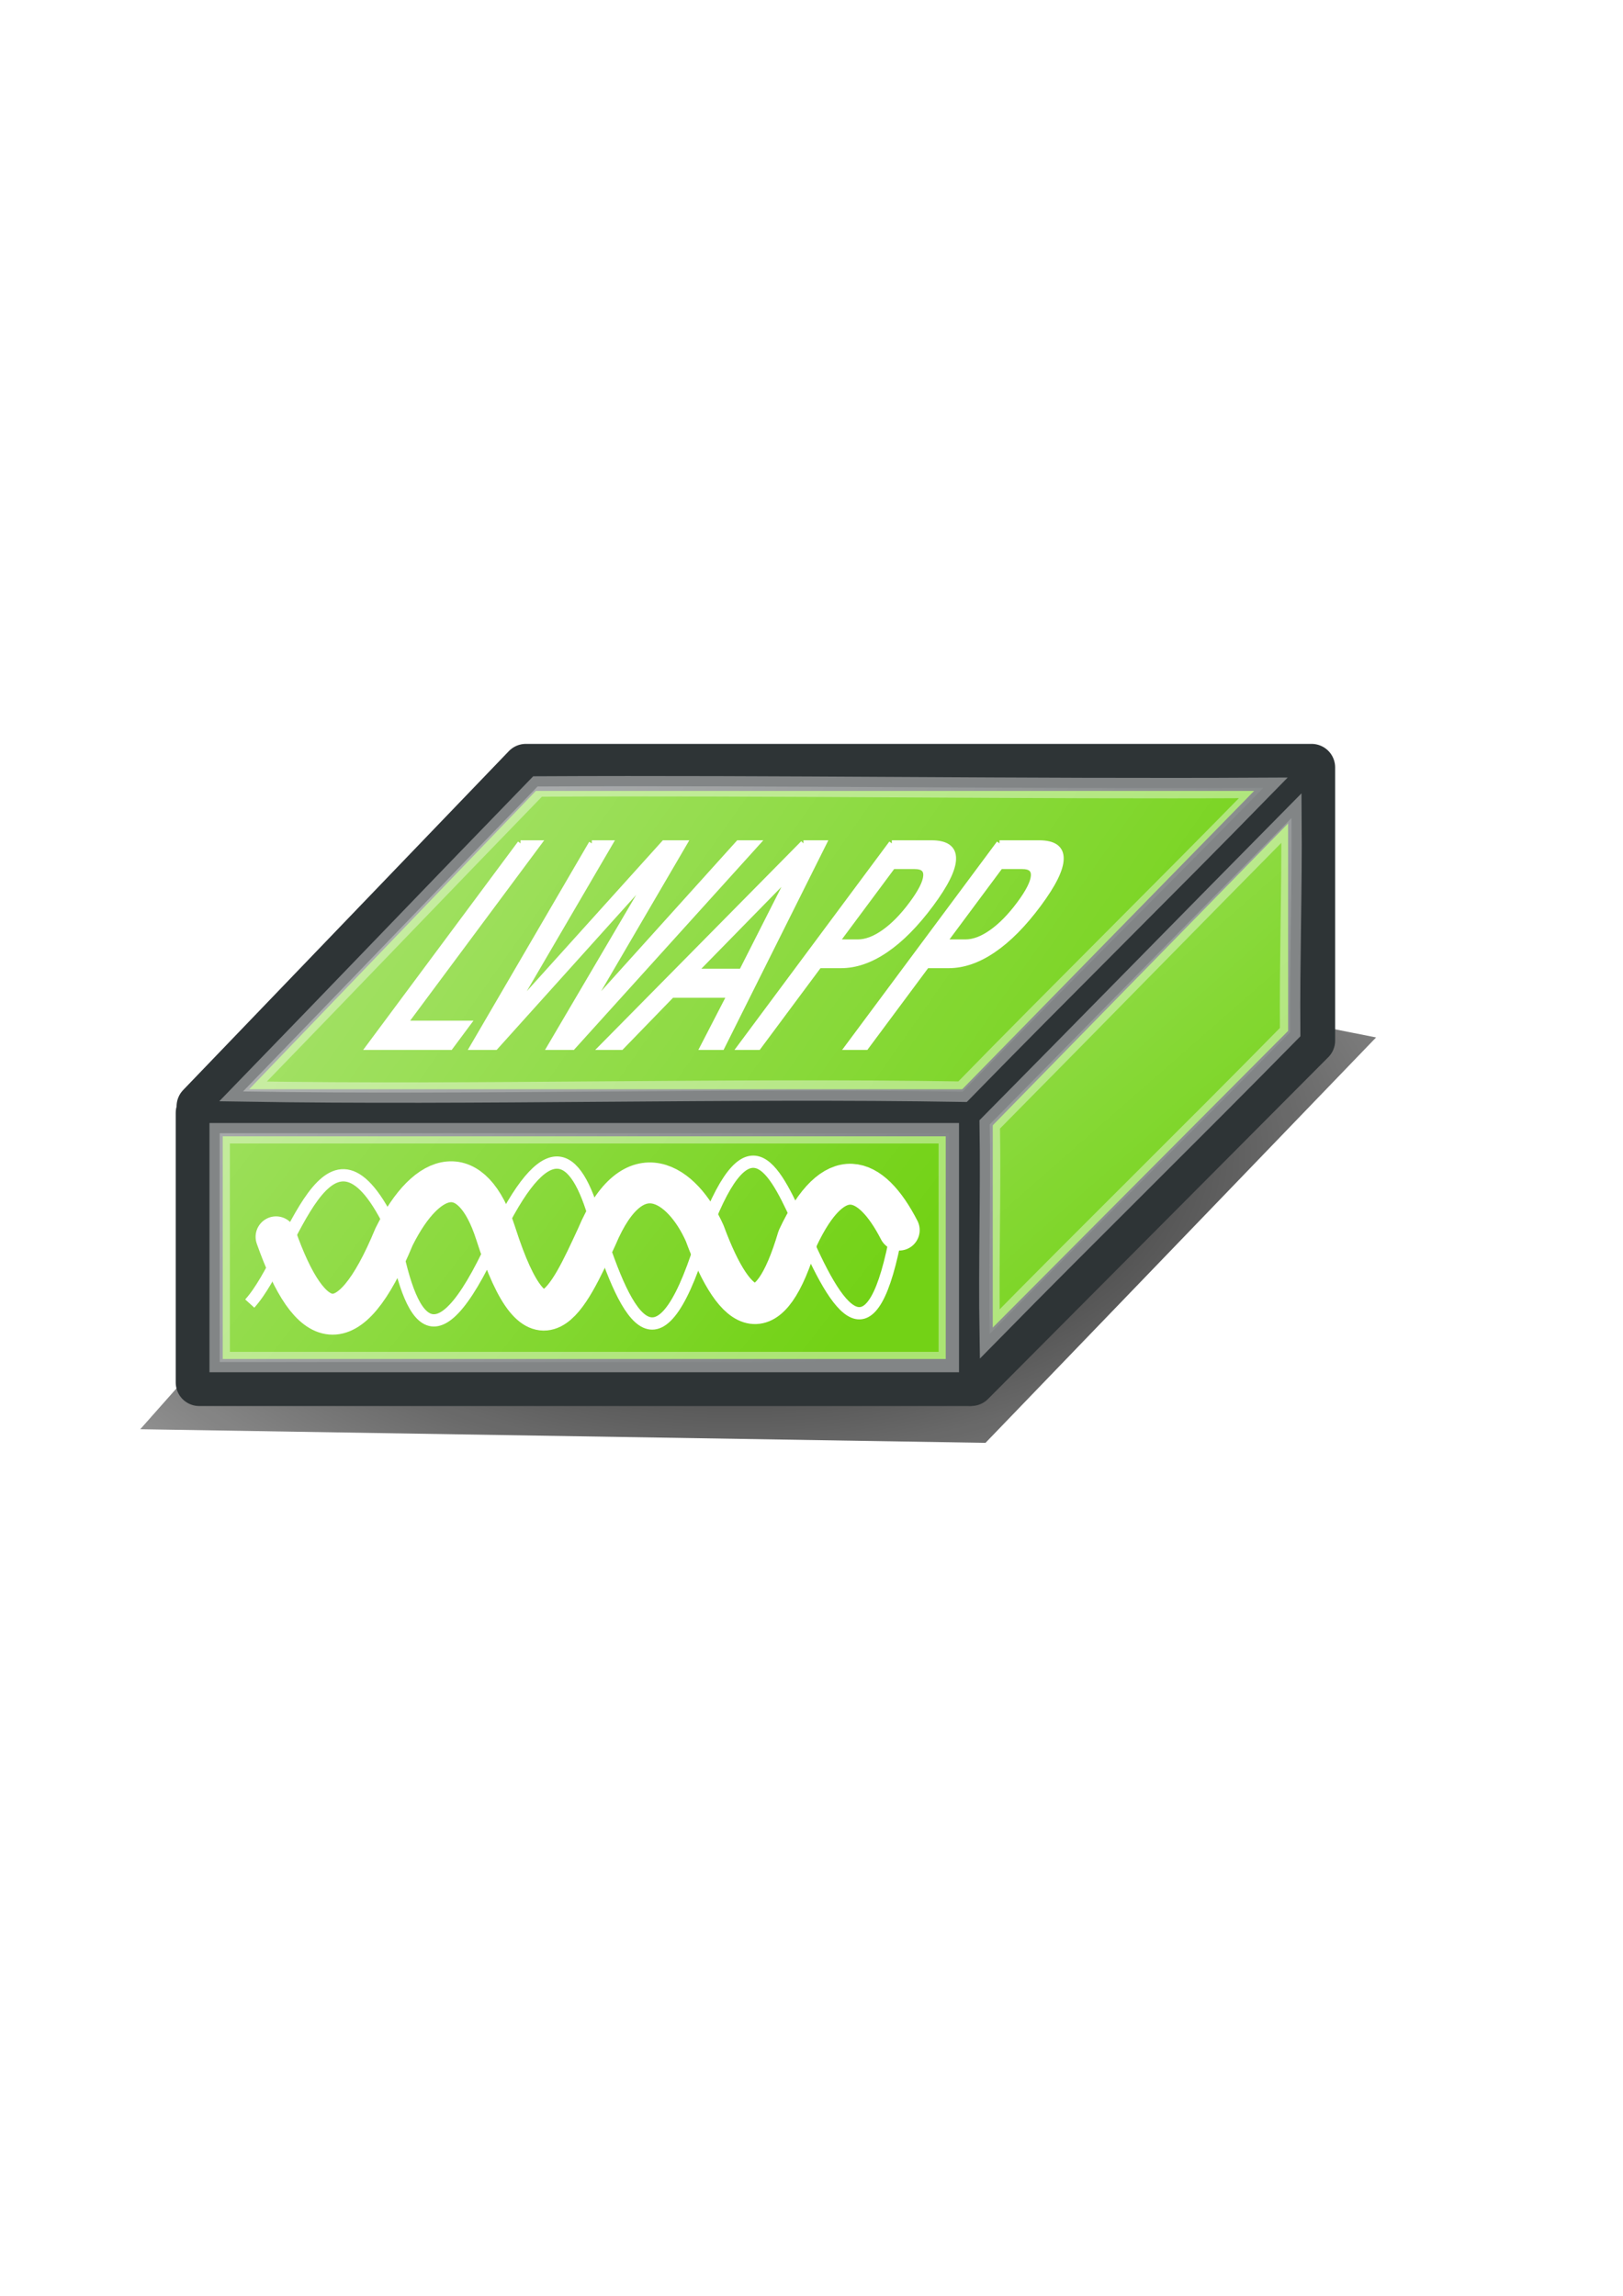 <?xml version="1.0" encoding="UTF-8" standalone="no"?>
<!-- Created with Inkscape (http://www.inkscape.org/) -->
<svg xmlns:dc="http://purl.org/dc/elements/1.1/" xmlns:cc="http://creativecommons.org/ns#" xmlns:rdf="http://www.w3.org/1999/02/22-rdf-syntax-ns#" xmlns:svg="http://www.w3.org/2000/svg" xmlns="http://www.w3.org/2000/svg" xmlns:xlink="http://www.w3.org/1999/xlink" xmlns:sodipodi="http://sodipodi.sourceforge.net/DTD/sodipodi-0.dtd" xmlns:inkscape="http://www.inkscape.org/namespaces/inkscape" width="210mm" height="297mm" id="svg2" sodipodi:version="0.32" inkscape:version="0.46" inkscape:output_extension="org.inkscape.output.svg.inkscape">
  <defs id="defs4">
    <linearGradient inkscape:collect="always" id="linearGradient3404">
      <stop style="stop-color:#000000;stop-opacity:1;" offset="0" id="stop3406"/>
      <stop style="stop-color:#000000;stop-opacity:0;" offset="1" id="stop3408"/>
    </linearGradient>
    <linearGradient inkscape:collect="always" id="linearGradient3330">
      <stop style="stop-color:#000000;stop-opacity:1;" offset="0" id="stop3332"/>
      <stop style="stop-color:#000000;stop-opacity:0;" offset="1" id="stop3334"/>
    </linearGradient>
    <linearGradient inkscape:collect="always" id="linearGradient3292">
      <stop style="stop-color:#ffffff;stop-opacity:1;" offset="0" id="stop3294"/>
      <stop style="stop-color:#ffffff;stop-opacity:0;" offset="1" id="stop3296"/>
    </linearGradient>
    <linearGradient inkscape:collect="always" id="linearGradient3242">
      <stop style="stop-color:#ffffff;stop-opacity:1;" offset="0" id="stop3244"/>
      <stop style="stop-color:#ffffff;stop-opacity:0;" offset="1" id="stop3246"/>
    </linearGradient>
    <linearGradient inkscape:collect="always" id="linearGradient3204">
      <stop style="stop-color:#ffffff;stop-opacity:1;" offset="0" id="stop3206"/>
      <stop style="stop-color:#ffffff;stop-opacity:0;" offset="1" id="stop3208"/>
    </linearGradient>
    <inkscape:perspective sodipodi:type="inkscape:persp3d" inkscape:vp_x="0 : 526.18109 : 1" inkscape:vp_y="0 : 1000 : 0" inkscape:vp_z="744.09448 : 526.18109 : 1" inkscape:persp3d-origin="372.04724 : 350.78739 : 1" id="perspective10"/>
    <linearGradient inkscape:collect="always" xlink:href="#linearGradient3204" id="linearGradient3210" x1="92.436" y1="610.025" x2="478.992" y2="610.025" gradientUnits="userSpaceOnUse"/>
    <linearGradient inkscape:collect="always" xlink:href="#linearGradient3204" id="linearGradient3214" gradientUnits="userSpaceOnUse" x1="92.436" y1="610.025" x2="478.992" y2="610.025"/>
    <linearGradient inkscape:collect="always" xlink:href="#linearGradient3204" id="linearGradient3218" gradientUnits="userSpaceOnUse" x1="92.436" y1="610.025" x2="478.992" y2="610.025"/>
    <linearGradient inkscape:collect="always" xlink:href="#linearGradient3204" id="linearGradient3222" gradientUnits="userSpaceOnUse" x1="92.436" y1="610.025" x2="478.992" y2="610.025"/>
    <linearGradient inkscape:collect="always" xlink:href="#linearGradient3204" id="linearGradient3226" gradientUnits="userSpaceOnUse" x1="92.436" y1="610.025" x2="478.992" y2="610.025"/>
    <linearGradient inkscape:collect="always" xlink:href="#linearGradient3204" id="linearGradient3230" gradientUnits="userSpaceOnUse" x1="92.436" y1="610.025" x2="478.992" y2="610.025"/>
    <linearGradient inkscape:collect="always" xlink:href="#linearGradient3204" id="linearGradient3234" gradientUnits="userSpaceOnUse" x1="92.436" y1="610.025" x2="478.992" y2="610.025"/>
    <linearGradient inkscape:collect="always" xlink:href="#linearGradient3204" id="linearGradient3238" gradientUnits="userSpaceOnUse" x1="42.939" y1="461.533" x2="364.845" y2="712.05"/>
    <linearGradient inkscape:collect="always" xlink:href="#linearGradient3242" id="linearGradient3248" x1="93.995" y1="460.918" x2="646.447" y2="460.918" gradientUnits="userSpaceOnUse"/>
    <linearGradient inkscape:collect="always" xlink:href="#linearGradient3242" id="linearGradient3252" gradientUnits="userSpaceOnUse" x1="93.995" y1="460.918" x2="646.447" y2="460.918"/>
    <linearGradient inkscape:collect="always" xlink:href="#linearGradient3242" id="linearGradient3256" gradientUnits="userSpaceOnUse" x1="93.995" y1="460.918" x2="646.447" y2="460.918"/>
    <linearGradient inkscape:collect="always" xlink:href="#linearGradient3242" id="linearGradient3260" gradientUnits="userSpaceOnUse" x1="93.995" y1="460.918" x2="646.447" y2="460.918"/>
    <linearGradient inkscape:collect="always" xlink:href="#linearGradient3242" id="linearGradient3264" gradientUnits="userSpaceOnUse" x1="93.995" y1="460.918" x2="646.447" y2="460.918"/>
    <linearGradient inkscape:collect="always" xlink:href="#linearGradient3242" id="linearGradient3268" gradientUnits="userSpaceOnUse" x1="93.995" y1="460.918" x2="646.447" y2="460.918"/>
    <linearGradient inkscape:collect="always" xlink:href="#linearGradient3242" id="linearGradient3272" gradientUnits="userSpaceOnUse" x1="93.995" y1="460.918" x2="646.447" y2="460.918"/>
    <linearGradient inkscape:collect="always" xlink:href="#linearGradient3242" id="linearGradient3276" gradientUnits="userSpaceOnUse" x1="93.995" y1="460.918" x2="646.447" y2="460.918"/>
    <linearGradient inkscape:collect="always" xlink:href="#linearGradient3242" id="linearGradient3280" gradientUnits="userSpaceOnUse" x1="174.807" y1="315.456" x2="564.625" y2="589.207"/>
    <linearGradient inkscape:collect="always" xlink:href="#linearGradient3292" id="linearGradient3298" x1="468.762" y1="524.557" x2="645.437" y2="524.557" gradientUnits="userSpaceOnUse"/>
    <linearGradient inkscape:collect="always" xlink:href="#linearGradient3292" id="linearGradient3302" gradientUnits="userSpaceOnUse" x1="468.762" y1="524.557" x2="645.437" y2="524.557"/>
    <linearGradient inkscape:collect="always" xlink:href="#linearGradient3292" id="linearGradient3306" gradientUnits="userSpaceOnUse" x1="468.762" y1="524.557" x2="645.437" y2="524.557"/>
    <linearGradient inkscape:collect="always" xlink:href="#linearGradient3292" id="linearGradient3310" gradientUnits="userSpaceOnUse" x1="468.762" y1="524.557" x2="645.437" y2="524.557"/>
    <linearGradient inkscape:collect="always" xlink:href="#linearGradient3292" id="linearGradient3314" gradientUnits="userSpaceOnUse" x1="430.376" y1="344.75" x2="645.437" y2="590.217"/>
    <radialGradient inkscape:collect="always" xlink:href="#linearGradient3330" id="radialGradient3336" cx="322.857" cy="729.505" fx="322.857" fy="729.505" r="255.714" gradientTransform="matrix(1,0,0,0.184,0,595.015)" gradientUnits="userSpaceOnUse"/>
    <radialGradient inkscape:collect="always" xlink:href="#linearGradient3404" id="radialGradient3410" cx="367.143" cy="560.219" fx="367.143" fy="560.219" r="275.714" gradientTransform="matrix(2.352,-6.691555e-2,3.4279078e-2,1.205,-504.047,-51.55)" gradientUnits="userSpaceOnUse"/>
    <filter inkscape:collect="always" id="filter3488" x="-0.079" width="1.157" y="-0.186" height="1.372">
      <feGaussianBlur inkscape:collect="always" stdDeviation="18.039" id="feGaussianBlur3490"/>
    </filter>
    <radialGradient inkscape:collect="always" xlink:href="#linearGradient3404" id="radialGradient3509" gradientUnits="userSpaceOnUse" gradientTransform="matrix(2.352,-6.691555e-2,3.4279078e-2,1.205,-504.047,-51.55)" cx="367.143" cy="560.219" fx="367.143" fy="560.219" r="275.714"/>
    <linearGradient inkscape:collect="always" xlink:href="#linearGradient3204" id="linearGradient3511" gradientUnits="userSpaceOnUse" x1="42.939" y1="461.533" x2="364.845" y2="712.05"/>
    <linearGradient inkscape:collect="always" xlink:href="#linearGradient3242" id="linearGradient3513" gradientUnits="userSpaceOnUse" x1="174.807" y1="315.456" x2="564.625" y2="589.207"/>
    <linearGradient inkscape:collect="always" xlink:href="#linearGradient3292" id="linearGradient3515" gradientUnits="userSpaceOnUse" x1="430.376" y1="344.75" x2="645.437" y2="590.217"/>
    <linearGradient inkscape:collect="always" xlink:href="#linearGradient3292" id="linearGradient2449" gradientUnits="userSpaceOnUse" x1="430.376" y1="344.75" x2="645.437" y2="590.217"/>
    <linearGradient inkscape:collect="always" xlink:href="#linearGradient3242" id="linearGradient2452" gradientUnits="userSpaceOnUse" x1="174.807" y1="315.456" x2="564.625" y2="589.207"/>
    <linearGradient inkscape:collect="always" xlink:href="#linearGradient3204" id="linearGradient2455" gradientUnits="userSpaceOnUse" x1="42.939" y1="461.533" x2="364.845" y2="712.05"/>
  </defs>
  <sodipodi:namedview id="base" pagecolor="#ffffff" bordercolor="#666666" borderopacity="1.0" inkscape:pageopacity="0.0" inkscape:pageshadow="2" inkscape:zoom="0.7" inkscape:cx="278.42562" inkscape:cy="489.28434" inkscape:document-units="px" inkscape:current-layer="layer1" showgrid="false" showguides="true" inkscape:guide-bbox="true">
    <sodipodi:guide orientation="0,1" position="-285.714,845.714" id="guide2387"/>
    <sodipodi:guide orientation="0,1" position="-434.286,117.143" id="guide2389"/>
    <sodipodi:guide orientation="1,0" position="740,-45.714" id="guide2391"/>
    <sodipodi:guide orientation="1,0" position="11.429,-100" id="guide2393"/>
    <sodipodi:guide orientation="0,1" position="34.286,508.571" id="guide3169"/>
  </sodipodi:namedview>
  <g inkscape:label="Ebene 1" inkscape:groupmode="layer" id="layer1">
    <g id="g3233">
      <path transform="matrix(1.096,0,0,1.166,-44.145,-128.472)" id="path3338" d="M 102.857,709.505 L 317.143,482.362 L 654.286,545.219 L 480,715.219 L 102.857,709.505 z" style="opacity:0.964;fill:url(#radialGradient3509);fill-opacity:1;fill-rule:evenodd;stroke:none;stroke-width:1px;stroke-linecap:butt;stroke-linejoin:miter;stroke-opacity:1;filter:url(#filter3488)"/>
      <rect y="206.648" x="8.571" height="731.429" width="731.429" id="rect2385" style="opacity:0.73;fill:none;fill-opacity:1;stroke:none;stroke-width:8;stroke-linecap:round;stroke-linejoin:miter;stroke-miterlimit:4;stroke-dasharray:none;stroke-opacity:1"/>
      <path style="opacity:0.73;fill:#000000;fill-opacity:1;stroke:#000000;stroke-width:8.587;stroke-linecap:round;stroke-linejoin:miter;stroke-miterlimit:4;stroke-opacity:1" d="M 263.101,378.419 L 639.657,378.419 L 639.657,510.301 L 263.101,510.301 L 263.101,378.419 z" id="path3176"/>
      <path sodipodi:nodetypes="cccccc" id="path3178" d="M 97.857,540.934 L 257.143,375.219 L 641.429,375.219 L 641.429,508.791 L 475,675.934 L 97.857,540.934 z" style="fill:#73d216;fill-rule:evenodd;stroke:#2e3436;stroke-width:23;stroke-linecap:butt;stroke-linejoin:round;stroke-miterlimit:4;stroke-dasharray:none;stroke-opacity:1"/>
      <path id="rect3171" d="M 97.436,544.084 L 473.992,544.084 L 473.992,675.966 L 97.436,675.966 L 97.436,544.084 z" style="fill:#73d216;fill-opacity:1;stroke:#2e3436;stroke-width:23;stroke-linecap:round;stroke-linejoin:round;stroke-miterlimit:4;stroke-dasharray:none;stroke-opacity:1"/>
      <path sodipodi:nodetypes="cc" id="path3180" d="M 474.286,545.219 L 637.857,378.076" style="fill:none;fill-rule:evenodd;stroke:#2e3436;stroke-width:23;stroke-linecap:round;stroke-linejoin:miter;stroke-miterlimit:4;stroke-dasharray:none;stroke-opacity:1"/>
      <path id="path3182" d="M 107.438,556.094 C 107.438,592.719 107.438,629.344 107.438,665.969 C 226.292,665.969 345.146,665.969 464,665.969 C 464,628.677 464,591.385 464,554.094 C 345.146,554.094 226.292,554.094 107.438,554.094 L 107.438,555.094 L 107.438,556.094 z" style="opacity:0.4;fill:url(#linearGradient2455);fill-opacity:1;stroke:#ffffff;stroke-width:10;stroke-linecap:round;stroke-linejoin:miter;stroke-miterlimit:4;stroke-dasharray:none;stroke-opacity:1"/>
      <path sodipodi:nodetypes="ccccc" id="path3240" d="M 262.885,384.543 C 217.906,430.876 163.835,487.311 118.856,533.645 C 233.117,535.54 356.468,531.88 470.729,533.776 C 518.406,484.932 570.124,434.068 617.801,385.225 C 500.842,385.839 379.843,383.928 262.885,384.543 z" style="opacity:0.4;fill:url(#linearGradient2452);fill-opacity:1;fill-rule:evenodd;stroke:#ffffff;stroke-width:10;stroke-linecap:butt;stroke-linejoin:miter;stroke-miterlimit:4;stroke-dasharray:none;stroke-opacity:1"/>
      <path sodipodi:nodetypes="ccccc" id="path3282" d="M 484.015,549.765 C 484.599,585.015 483.422,616.99 484.005,652.24 C 533.651,601.698 581.276,555.197 630.922,504.655 C 630.631,469.426 631.854,435.207 631.562,399.978 C 581.625,450.499 533.953,499.245 484.015,549.765 z" style="opacity:0.4;fill:url(#linearGradient2449);fill-opacity:1;fill-rule:evenodd;stroke:#ffffff;stroke-width:10;stroke-linecap:butt;stroke-linejoin:miter;stroke-miterlimit:4;stroke-dasharray:none;stroke-opacity:1"/>
      <path sodipodi:nodetypes="ccscccc" id="path3324" d="M 134.996,604.737 C 151.601,651.828 170.464,658.439 192.691,604.737 C 209.27,571.429 230.851,566.922 242.429,603.091 C 263.262,668.174 277.816,634.969 291.825,604.737 C 309.928,561.726 333.889,578.879 344.617,602.991 C 360.213,645.091 376.413,651.644 390.135,605.319 C 407.847,567.534 425.777,574.276 439.751,601.445" style="fill:none;fill-rule:evenodd;stroke:#ffffff;stroke-width:20;stroke-linecap:round;stroke-linejoin:round;stroke-miterlimit:4;stroke-dasharray:none;stroke-opacity:1"/>
      <path sodipodi:nodetypes="ccccccc" id="path3326" d="M 122.143,637.362 C 143.476,613.813 159.977,533.122 192.143,601.648 C 200.587,647.582 213.201,671.972 244.286,600.934 C 268.933,551.791 282.665,564.037 292.143,600.219 C 306.936,646.385 322.689,676.937 345,600.934 C 366.974,543.342 379.441,573.222 392.143,600.934 C 409.777,642.165 426.584,667.691 438.571,601.648" style="fill:none;fill-rule:evenodd;stroke:#ffffff;stroke-width:6;stroke-linecap:butt;stroke-linejoin:miter;stroke-miterlimit:4;stroke-dasharray:none;stroke-opacity:1"/>
      <path id="flowRoot3538" d="M 254.549,412.359 L 263.151,412.359 L 197.597,500.541 L 228.557,500.541 L 220.133,511.872 L 180.571,511.872 L 254.549,412.359 M 289.426,412.359 L 298.114,412.359 L 248.954,496.475 L 324.815,412.359 L 334.482,412.359 L 285.322,496.475 L 361.183,412.359 L 369.913,412.359 L 279.966,511.872 L 269.149,511.872 L 319.951,425.49 L 242.193,511.872 L 231.376,511.872 L 289.426,412.359 M 387.904,425.623 L 339.42,475.146 L 362.8,475.146 L 387.904,425.623 M 392.909,412.359 L 402.661,412.359 L 352.915,511.872 L 343.972,511.872 L 357.158,486.344 L 328.498,486.344 L 303.729,511.872 L 294.658,511.872 L 392.909,412.359 M 436.511,423.423 L 408.714,460.816 L 419.53,460.816 C 423.533,460.816 427.834,459.194 432.431,455.95 C 437.029,452.706 441.557,448.085 446.017,442.086 C 450.443,436.132 452.769,431.533 452.994,428.289 C 453.219,425.045 451.331,423.423 447.328,423.423 L 436.511,423.423 M 436.134,412.359 L 455.553,412.359 C 462.679,412.359 466.176,414.892 466.044,419.957 C 465.974,424.979 462.321,432.355 455.087,442.086 C 447.787,451.907 440.439,459.327 433.044,464.349 C 425.677,469.37 418.431,471.88 411.305,471.88 L 400.488,471.88 L 370.759,511.872 L 362.156,511.872 L 436.134,412.359 M 489.147,423.423 L 461.349,460.816 L 472.166,460.816 C 476.169,460.816 480.469,459.194 485.067,455.95 C 489.664,452.706 494.193,448.085 498.652,442.086 C 503.079,436.132 505.404,431.533 505.63,428.289 C 505.855,425.045 503.966,423.423 499.963,423.423 L 489.147,423.423 M 488.77,412.359 L 508.189,412.359 C 515.314,412.359 518.812,414.892 518.68,419.957 C 518.609,424.979 514.957,432.355 507.723,442.086 C 500.423,451.907 493.075,459.327 485.68,464.349 C 478.313,469.37 471.067,471.88 463.941,471.88 L 453.124,471.88 L 423.395,511.872 L 414.792,511.872 L 488.77,412.359" style="font-size:64px;font-style:normal;font-weight:normal;fill:#ffffff;fill-opacity:1;stroke:#ffffff;stroke-width:3;stroke-linecap:butt;stroke-linejoin:miter;stroke-miterlimit:4;stroke-dasharray:none;stroke-opacity:1;font-family:Bitstream Vera Sans"/>
    </g>
  </g>
</svg>
